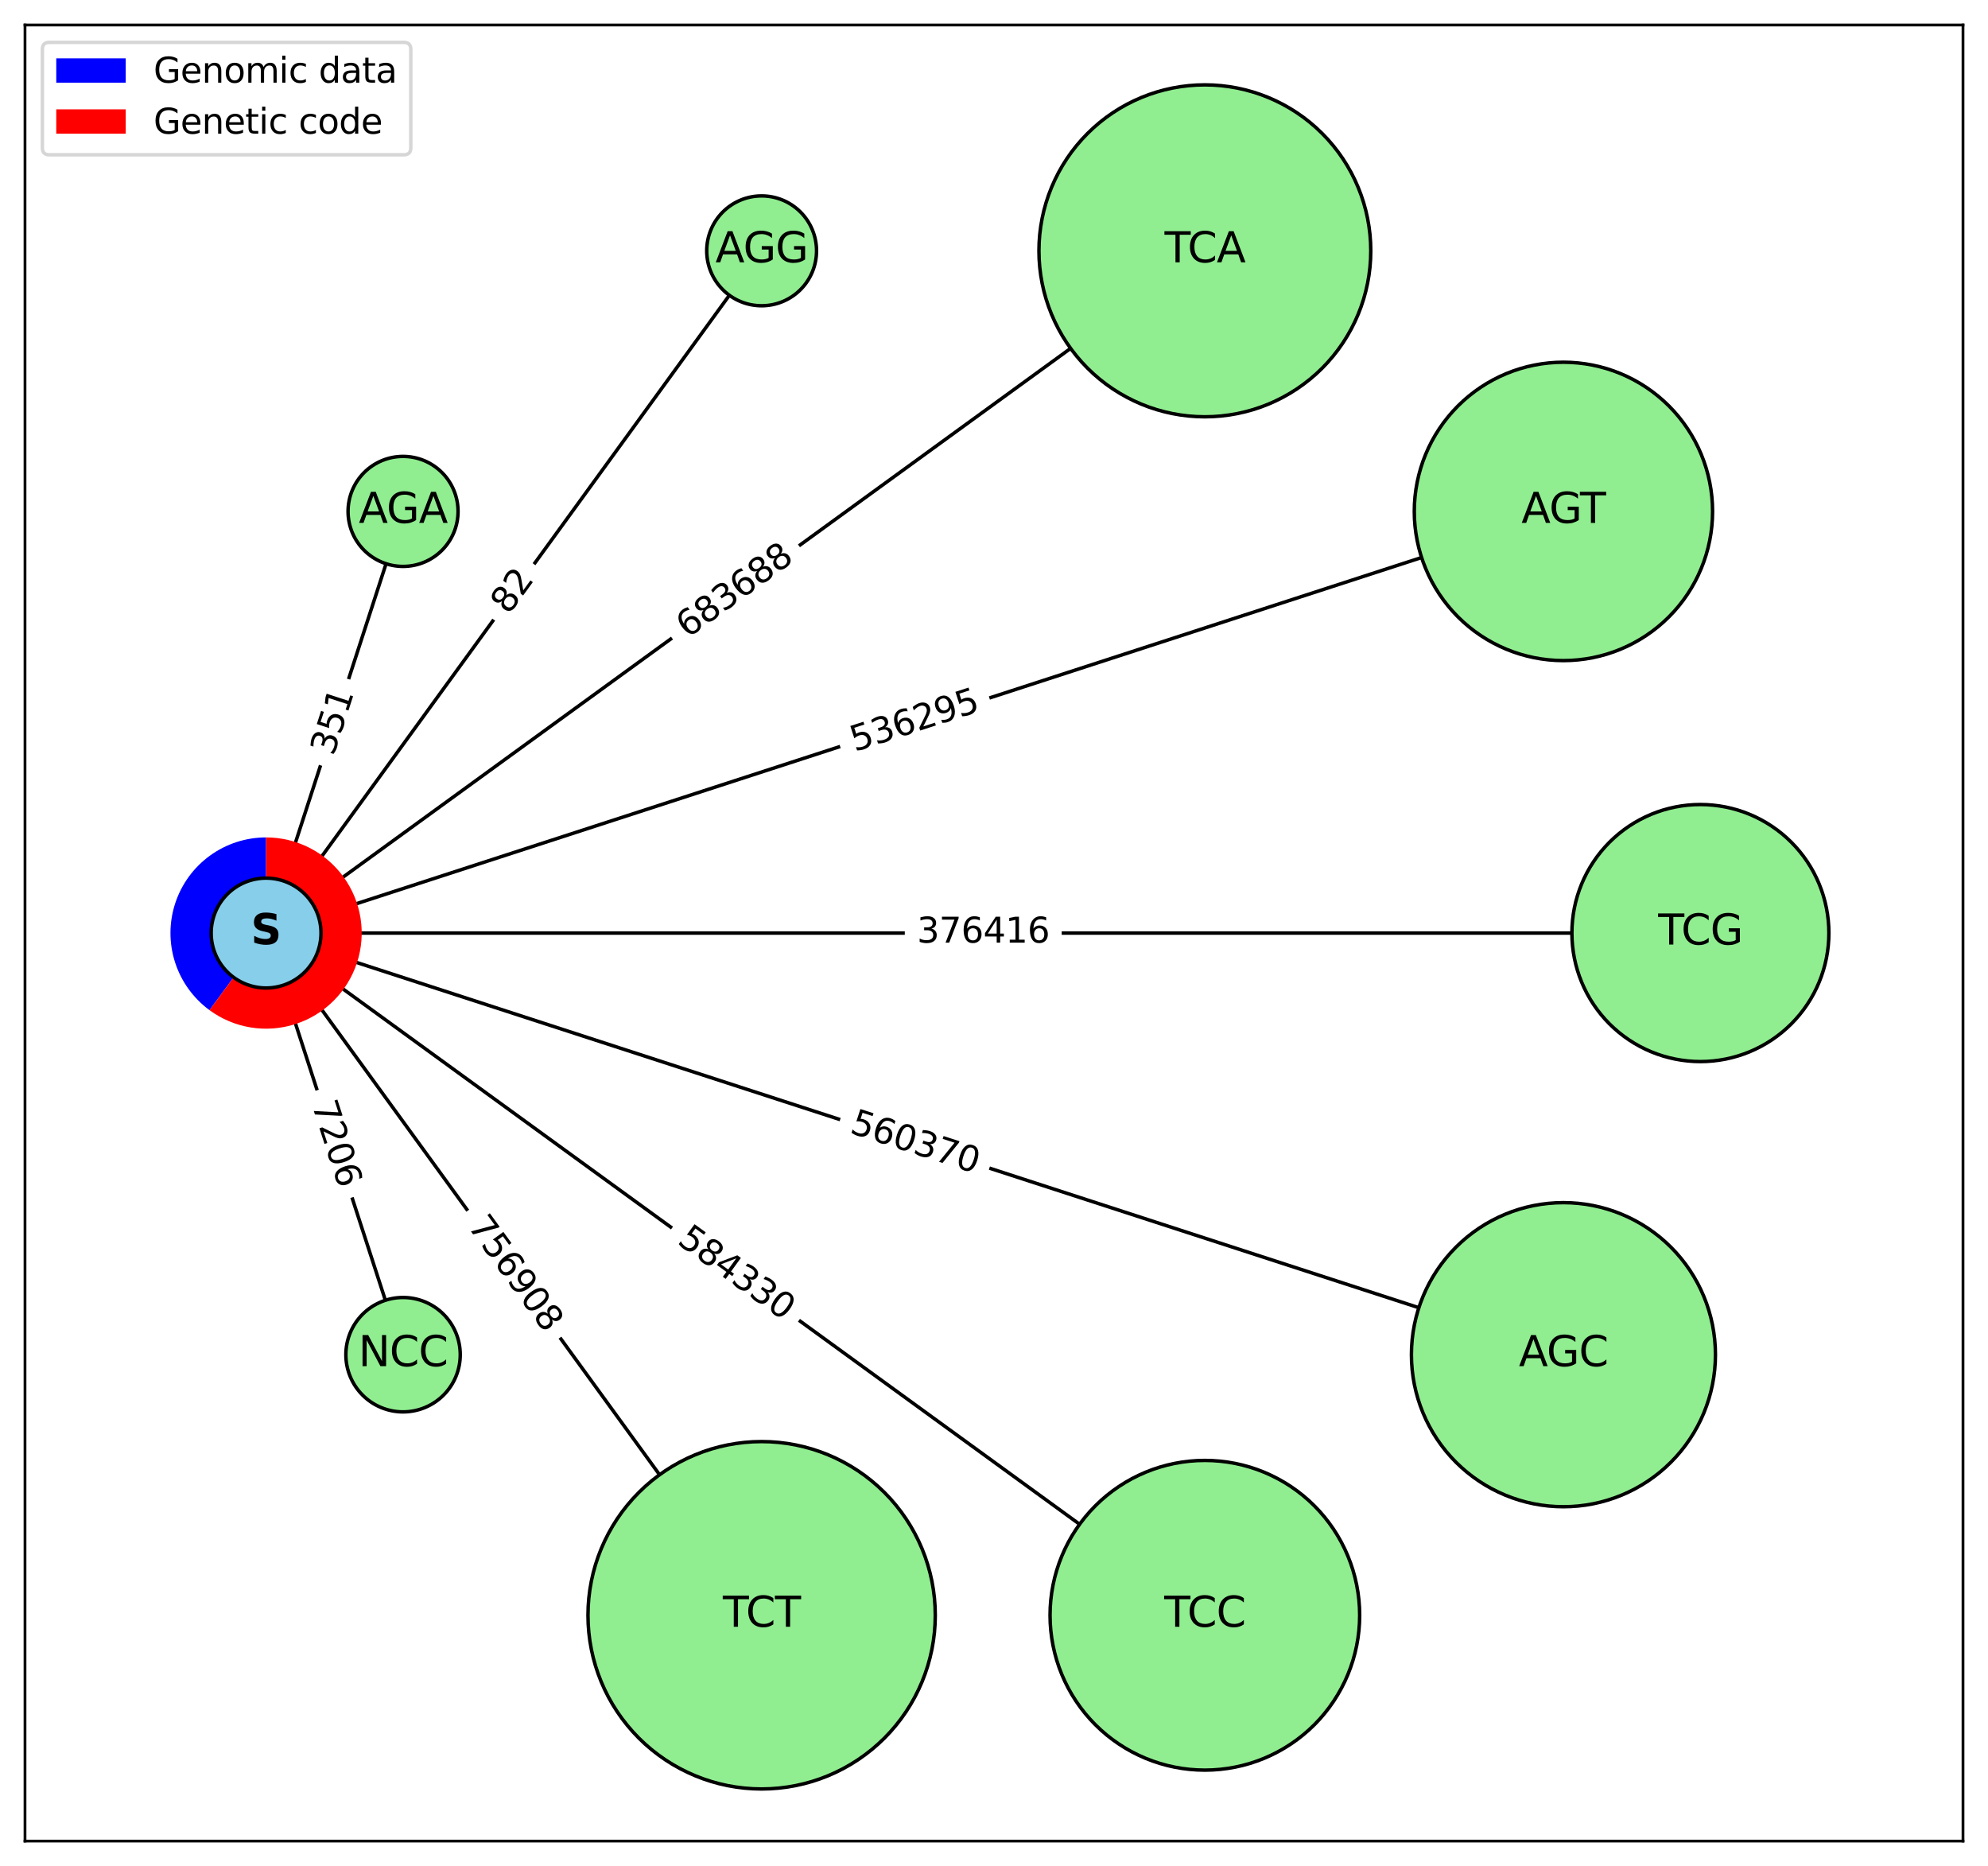 <?xml version="1.0" encoding="utf-8" standalone="no"?>
<!DOCTYPE svg PUBLIC "-//W3C//DTD SVG 1.1//EN"
  "http://www.w3.org/Graphics/SVG/1.1/DTD/svg11.dtd">
<svg xmlns:xlink="http://www.w3.org/1999/xlink" width="572.4pt" height="537.169pt" viewBox="0 0 572.4 537.169" xmlns="http://www.w3.org/2000/svg" version="1.1">
 <defs>
  <style type="text/css">*{stroke-linejoin: round; stroke-linecap: butt}</style>
 </defs>
 <g id="figure_1">
  <g id="patch_1">
   <path d="M 0 537.169 
L 572.4 537.169 
L 572.4 0 
L 0 0 
z
" style="fill: #ffffff"/>
  </g>
  <g id="axes_1">
   <g id="patch_2">
    <path d="M 7.2 529.969 
L 565.2 529.969 
L 565.2 7.2 
L 7.2 7.2 
z
" style="fill: #ffffff"/>
   </g>
   <g id="patch_3">
    <path d="M 79.29 276.818 
Q 96.332 329.27 113.029 380.657 
" clip-path="url(#pcb1e11df8c)" style="fill: none; stroke: #000000; stroke-linecap: round"/>
    <path d="M 113.695 376.235 
L 113.029 380.657 
L 109.891 377.471 
z
" clip-path="url(#pcb1e11df8c)" style="stroke: #000000; stroke-linecap: round"/>
   </g>
   <g id="patch_4">
    <path d="M 81.707 275.593 
Q 147.955 366.776 213.546 457.055 
" clip-path="url(#pcb1e11df8c)" style="fill: none; stroke: #000000; stroke-linecap: round"/>
    <path d="M 212.813 452.643 
L 213.546 457.055 
L 209.577 454.994 
z
" clip-path="url(#pcb1e11df8c)" style="stroke: #000000; stroke-linecap: round"/>
   </g>
   <g id="patch_5">
    <path d="M 83.62 273.674 
Q 211.764 366.777 339.004 459.222 
" clip-path="url(#pcb1e11df8c)" style="fill: none; stroke: #000000; stroke-linecap: round"/>
    <path d="M 336.943 455.253 
L 339.004 459.222 
L 334.592 458.489 
z
" clip-path="url(#pcb1e11df8c)" style="stroke: #000000; stroke-linecap: round"/>
   </g>
   <g id="patch_6">
    <path d="M 84.853 271.262 
Q 263.386 329.27 440.856 386.934 
" clip-path="url(#pcb1e11df8c)" style="fill: none; stroke: #000000; stroke-linecap: round"/>
    <path d="M 437.67 383.796 
L 440.856 386.934 
L 436.434 387.6 
z
" clip-path="url(#pcb1e11df8c)" style="stroke: #000000; stroke-linecap: round"/>
   </g>
   <g id="patch_7">
    <path d="M 85.276 268.585 
Q 283.104 268.585 479.814 268.585 
" clip-path="url(#pcb1e11df8c)" style="fill: none; stroke: #000000; stroke-linecap: round"/>
    <path d="M 475.814 266.585 
L 479.814 268.585 
L 475.814 270.585 
z
" clip-path="url(#pcb1e11df8c)" style="stroke: #000000; stroke-linecap: round"/>
   </g>
   <g id="patch_8">
    <path d="M 84.853 265.908 
Q 263.386 207.899 440.856 150.235 
" clip-path="url(#pcb1e11df8c)" style="fill: none; stroke: #000000; stroke-linecap: round"/>
    <path d="M 436.434 149.569 
L 440.856 150.235 
L 437.67 153.373 
z
" clip-path="url(#pcb1e11df8c)" style="stroke: #000000; stroke-linecap: round"/>
   </g>
   <g id="patch_9">
    <path d="M 83.62 263.495 
Q 211.764 170.393 339.004 77.947 
" clip-path="url(#pcb1e11df8c)" style="fill: none; stroke: #000000; stroke-linecap: round"/>
    <path d="M 334.592 78.68 
L 339.004 77.947 
L 336.943 81.916 
z
" clip-path="url(#pcb1e11df8c)" style="stroke: #000000; stroke-linecap: round"/>
   </g>
   <g id="patch_10">
    <path d="M 81.707 261.576 
Q 147.955 170.393 213.546 80.114 
" clip-path="url(#pcb1e11df8c)" style="fill: none; stroke: #000000; stroke-linecap: round"/>
    <path d="M 209.577 82.175 
L 213.546 80.114 
L 212.813 84.526 
z
" clip-path="url(#pcb1e11df8c)" style="stroke: #000000; stroke-linecap: round"/>
   </g>
   <g id="patch_11">
    <path d="M 79.29 260.351 
Q 96.332 207.899 113.029 156.512 
" clip-path="url(#pcb1e11df8c)" style="fill: none; stroke: #000000; stroke-linecap: round"/>
    <path d="M 109.891 159.698 
L 113.029 156.512 
L 113.695 160.934 
z
" clip-path="url(#pcb1e11df8c)" style="stroke: #000000; stroke-linecap: round"/>
   </g>
   <g id="text_1">
    <g id="patch_12">
     <path d="M 84.944 319.59 
L 92.809 343.794 
Q 93.736 346.647 96.589 345.72 
L 105.794 342.73 
Q 108.647 341.803 107.72 338.949 
L 99.855 314.745 
Q 98.928 311.892 96.075 312.819 
L 86.87 315.81 
Q 84.017 316.737 84.944 319.59 
z
" clip-path="url(#pcb1e11df8c)" style="fill: #ffffff; stroke: #ffffff; stroke-linejoin: miter"/>
    </g>
    <g clip-path="url(#pcb1e11df8c)">
     <!-- 7206 -->
     <g transform="translate(89.775 318.02) rotate(-288) scale(0.1 -0.1)">
      <defs>
       <path id="DejaVuSans-37" d="M 525 4666 
L 3525 4666 
L 3525 4397 
L 1831 0 
L 1172 0 
L 2766 4134 
L 525 4134 
L 525 4666 
z
" transform="scale(0.016)"/>
       <path id="DejaVuSans-32" d="M 1228 531 
L 3431 531 
L 3431 0 
L 469 0 
L 469 531 
Q 828 903 1448 1529 
Q 2069 2156 2228 2338 
Q 2531 2678 2651 2914 
Q 2772 3150 2772 3378 
Q 2772 3750 2511 3984 
Q 2250 4219 1831 4219 
Q 1534 4219 1204 4116 
Q 875 4013 500 3803 
L 500 4441 
Q 881 4594 1212 4672 
Q 1544 4750 1819 4750 
Q 2544 4750 2975 4387 
Q 3406 4025 3406 3419 
Q 3406 3131 3298 2873 
Q 3191 2616 2906 2266 
Q 2828 2175 2409 1742 
Q 1991 1309 1228 531 
z
" transform="scale(0.016)"/>
       <path id="DejaVuSans-30" d="M 2034 4250 
Q 1547 4250 1301 3770 
Q 1056 3291 1056 2328 
Q 1056 1369 1301 889 
Q 1547 409 2034 409 
Q 2525 409 2770 889 
Q 3016 1369 3016 2328 
Q 3016 3291 2770 3770 
Q 2525 4250 2034 4250 
z
M 2034 4750 
Q 2819 4750 3233 4129 
Q 3647 3509 3647 2328 
Q 3647 1150 3233 529 
Q 2819 -91 2034 -91 
Q 1250 -91 836 529 
Q 422 1150 422 2328 
Q 422 3509 836 4129 
Q 1250 4750 2034 4750 
z
" transform="scale(0.016)"/>
       <path id="DejaVuSans-36" d="M 2113 2584 
Q 1688 2584 1439 2293 
Q 1191 2003 1191 1497 
Q 1191 994 1439 701 
Q 1688 409 2113 409 
Q 2538 409 2786 701 
Q 3034 994 3034 1497 
Q 3034 2003 2786 2293 
Q 2538 2584 2113 2584 
z
M 3366 4563 
L 3366 3988 
Q 3128 4100 2886 4159 
Q 2644 4219 2406 4219 
Q 1781 4219 1451 3797 
Q 1122 3375 1075 2522 
Q 1259 2794 1537 2939 
Q 1816 3084 2150 3084 
Q 2853 3084 3261 2657 
Q 3669 2231 3669 1497 
Q 3669 778 3244 343 
Q 2819 -91 2113 -91 
Q 1303 -91 875 529 
Q 447 1150 447 2328 
Q 447 3434 972 4092 
Q 1497 4750 2381 4750 
Q 2619 4750 2861 4703 
Q 3103 4656 3366 4563 
z
" transform="scale(0.016)"/>
      </defs>
      <use xlink:href="#DejaVuSans-37"/>
      <use xlink:href="#DejaVuSans-32" x="63.623"/>
      <use xlink:href="#DejaVuSans-30" x="127.246"/>
      <use xlink:href="#DejaVuSans-36" x="190.869"/>
     </g>
    </g>
   </g>
   <g id="text_2">
    <g id="patch_13">
     <path d="M 130.394 355.942 
L 152.832 386.826 
Q 154.596 389.253 157.023 387.49 
L 164.852 381.801 
Q 167.279 380.038 165.516 377.611 
L 143.077 346.727 
Q 141.314 344.3 138.887 346.063 
L 131.057 351.752 
Q 128.63 353.515 130.394 355.942 
z
" clip-path="url(#pcb1e11df8c)" style="fill: #ffffff; stroke: #ffffff; stroke-linejoin: miter"/>
    </g>
    <g clip-path="url(#pcb1e11df8c)">
     <!-- 756908 -->
     <g transform="translate(134.503 352.956) rotate(-306) scale(0.1 -0.1)">
      <defs>
       <path id="DejaVuSans-35" d="M 691 4666 
L 3169 4666 
L 3169 4134 
L 1269 4134 
L 1269 2991 
Q 1406 3038 1543 3061 
Q 1681 3084 1819 3084 
Q 2600 3084 3056 2656 
Q 3513 2228 3513 1497 
Q 3513 744 3044 326 
Q 2575 -91 1722 -91 
Q 1428 -91 1123 -41 
Q 819 9 494 109 
L 494 744 
Q 775 591 1075 516 
Q 1375 441 1709 441 
Q 2250 441 2565 725 
Q 2881 1009 2881 1497 
Q 2881 1984 2565 2268 
Q 2250 2553 1709 2553 
Q 1456 2553 1204 2497 
Q 953 2441 691 2322 
L 691 4666 
z
" transform="scale(0.016)"/>
       <path id="DejaVuSans-39" d="M 703 97 
L 703 672 
Q 941 559 1184 500 
Q 1428 441 1663 441 
Q 2288 441 2617 861 
Q 2947 1281 2994 2138 
Q 2813 1869 2534 1725 
Q 2256 1581 1919 1581 
Q 1219 1581 811 2004 
Q 403 2428 403 3163 
Q 403 3881 828 4315 
Q 1253 4750 1959 4750 
Q 2769 4750 3195 4129 
Q 3622 3509 3622 2328 
Q 3622 1225 3098 567 
Q 2575 -91 1691 -91 
Q 1453 -91 1209 -44 
Q 966 3 703 97 
z
M 1959 2075 
Q 2384 2075 2632 2365 
Q 2881 2656 2881 3163 
Q 2881 3666 2632 3958 
Q 2384 4250 1959 4250 
Q 1534 4250 1286 3958 
Q 1038 3666 1038 3163 
Q 1038 2656 1286 2365 
Q 1534 2075 1959 2075 
z
" transform="scale(0.016)"/>
       <path id="DejaVuSans-38" d="M 2034 2216 
Q 1584 2216 1326 1975 
Q 1069 1734 1069 1313 
Q 1069 891 1326 650 
Q 1584 409 2034 409 
Q 2484 409 2743 651 
Q 3003 894 3003 1313 
Q 3003 1734 2745 1975 
Q 2488 2216 2034 2216 
z
M 1403 2484 
Q 997 2584 770 2862 
Q 544 3141 544 3541 
Q 544 4100 942 4425 
Q 1341 4750 2034 4750 
Q 2731 4750 3128 4425 
Q 3525 4100 3525 3541 
Q 3525 3141 3298 2862 
Q 3072 2584 2669 2484 
Q 3125 2378 3379 2068 
Q 3634 1759 3634 1313 
Q 3634 634 3220 271 
Q 2806 -91 2034 -91 
Q 1263 -91 848 271 
Q 434 634 434 1313 
Q 434 1759 690 2068 
Q 947 2378 1403 2484 
z
M 1172 3481 
Q 1172 3119 1398 2916 
Q 1625 2713 2034 2713 
Q 2441 2713 2670 2916 
Q 2900 3119 2900 3481 
Q 2900 3844 2670 4047 
Q 2441 4250 2034 4250 
Q 1625 4250 1398 4047 
Q 1172 3844 1172 3481 
z
" transform="scale(0.016)"/>
      </defs>
      <use xlink:href="#DejaVuSans-37"/>
      <use xlink:href="#DejaVuSans-35" x="63.623"/>
      <use xlink:href="#DejaVuSans-36" x="127.246"/>
      <use xlink:href="#DejaVuSans-39" x="190.869"/>
      <use xlink:href="#DejaVuSans-30" x="254.492"/>
      <use xlink:href="#DejaVuSans-38" x="318.115"/>
     </g>
    </g>
   </g>
   <g id="text_3">
    <g id="patch_14">
     <path d="M 191.714 361.899 
L 222.598 384.338 
Q 225.025 386.101 226.789 383.674 
L 232.477 375.844 
Q 234.241 373.417 231.814 371.654 
L 200.93 349.215 
Q 198.503 347.452 196.739 349.879 
L 191.051 357.709 
Q 189.287 360.136 191.714 361.899 
z
" clip-path="url(#pcb1e11df8c)" style="fill: #ffffff; stroke: #ffffff; stroke-linejoin: miter"/>
    </g>
    <g clip-path="url(#pcb1e11df8c)">
     <!-- 584330 -->
     <g transform="translate(194.7 357.79) rotate(-324) scale(0.1 -0.1)">
      <defs>
       <path id="DejaVuSans-34" d="M 2419 4116 
L 825 1625 
L 2419 1625 
L 2419 4116 
z
M 2253 4666 
L 3047 4666 
L 3047 1625 
L 3713 1625 
L 3713 1100 
L 3047 1100 
L 3047 0 
L 2419 0 
L 2419 1100 
L 313 1100 
L 313 1709 
L 2253 4666 
z
" transform="scale(0.016)"/>
       <path id="DejaVuSans-33" d="M 2597 2516 
Q 3050 2419 3304 2112 
Q 3559 1806 3559 1356 
Q 3559 666 3084 287 
Q 2609 -91 1734 -91 
Q 1441 -91 1130 -33 
Q 819 25 488 141 
L 488 750 
Q 750 597 1062 519 
Q 1375 441 1716 441 
Q 2309 441 2620 675 
Q 2931 909 2931 1356 
Q 2931 1769 2642 2001 
Q 2353 2234 1838 2234 
L 1294 2234 
L 1294 2753 
L 1863 2753 
Q 2328 2753 2575 2939 
Q 2822 3125 2822 3475 
Q 2822 3834 2567 4026 
Q 2313 4219 1838 4219 
Q 1578 4219 1281 4162 
Q 984 4106 628 3988 
L 628 4550 
Q 988 4650 1302 4700 
Q 1616 4750 1894 4750 
Q 2613 4750 3031 4423 
Q 3450 4097 3450 3541 
Q 3450 3153 3228 2886 
Q 3006 2619 2597 2516 
z
" transform="scale(0.016)"/>
      </defs>
      <use xlink:href="#DejaVuSans-35"/>
      <use xlink:href="#DejaVuSans-38" x="63.623"/>
      <use xlink:href="#DejaVuSans-34" x="127.246"/>
      <use xlink:href="#DejaVuSans-33" x="190.869"/>
      <use xlink:href="#DejaVuSans-33" x="254.492"/>
      <use xlink:href="#DejaVuSans-30" x="318.115"/>
     </g>
    </g>
   </g>
   <g id="text_4">
    <g id="patch_15">
     <path d="M 242.811 330.827 
L 279.117 342.624 
Q 281.97 343.551 282.897 340.698 
L 285.888 331.494 
Q 286.815 328.64 283.962 327.713 
L 247.655 315.917 
Q 244.802 314.99 243.875 317.843 
L 240.885 327.047 
Q 239.958 329.9 242.811 330.827 
z
" clip-path="url(#pcb1e11df8c)" style="fill: #ffffff; stroke: #ffffff; stroke-linejoin: miter"/>
    </g>
    <g clip-path="url(#pcb1e11df8c)">
     <!-- 560370 -->
     <g transform="translate(244.38 325.996) rotate(-342) scale(0.1 -0.1)">
      <use xlink:href="#DejaVuSans-35"/>
      <use xlink:href="#DejaVuSans-36" x="63.623"/>
      <use xlink:href="#DejaVuSans-30" x="127.246"/>
      <use xlink:href="#DejaVuSans-33" x="190.869"/>
      <use xlink:href="#DejaVuSans-37" x="254.492"/>
      <use xlink:href="#DejaVuSans-30" x="318.115"/>
     </g>
    </g>
   </g>
   <g id="text_5">
    <g id="patch_16">
     <path d="M 264.016 276.424 
L 302.191 276.424 
Q 305.191 276.424 305.191 273.424 
L 305.191 263.745 
Q 305.191 260.745 302.191 260.745 
L 264.016 260.745 
Q 261.016 260.745 261.016 263.745 
L 261.016 273.424 
Q 261.016 276.424 264.016 276.424 
z
" clip-path="url(#pcb1e11df8c)" style="fill: #ffffff; stroke: #ffffff; stroke-linejoin: miter"/>
    </g>
    <g clip-path="url(#pcb1e11df8c)">
     <!-- 376416 -->
     <g transform="translate(264.016 271.344) rotate(-0) scale(0.1 -0.1)">
      <defs>
       <path id="DejaVuSans-31" d="M 794 531 
L 1825 531 
L 1825 4091 
L 703 3866 
L 703 4441 
L 1819 4666 
L 2450 4666 
L 2450 531 
L 3481 531 
L 3481 0 
L 794 0 
L 794 531 
z
" transform="scale(0.016)"/>
      </defs>
      <use xlink:href="#DejaVuSans-33"/>
      <use xlink:href="#DejaVuSans-37" x="63.623"/>
      <use xlink:href="#DejaVuSans-36" x="127.246"/>
      <use xlink:href="#DejaVuSans-34" x="190.869"/>
      <use xlink:href="#DejaVuSans-31" x="254.492"/>
      <use xlink:href="#DejaVuSans-36" x="318.115"/>
     </g>
    </g>
   </g>
   <g id="text_6">
    <g id="patch_17">
     <path d="M 247.655 221.252 
L 283.962 209.456 
Q 286.815 208.529 285.888 205.675 
L 282.897 196.471 
Q 281.97 193.618 279.117 194.545 
L 242.811 206.342 
Q 239.957 207.269 240.885 210.122 
L 243.875 219.326 
Q 244.802 222.179 247.655 221.252 
z
" clip-path="url(#pcb1e11df8c)" style="fill: #ffffff; stroke: #ffffff; stroke-linejoin: miter"/>
    </g>
    <g clip-path="url(#pcb1e11df8c)">
     <!-- 536295 -->
     <g transform="translate(246.086 216.421) rotate(-18) scale(0.1 -0.1)">
      <use xlink:href="#DejaVuSans-35"/>
      <use xlink:href="#DejaVuSans-33" x="63.623"/>
      <use xlink:href="#DejaVuSans-36" x="127.246"/>
      <use xlink:href="#DejaVuSans-32" x="190.869"/>
      <use xlink:href="#DejaVuSans-39" x="254.492"/>
      <use xlink:href="#DejaVuSans-35" x="318.115"/>
     </g>
    </g>
   </g>
   <g id="text_7">
    <g id="patch_18">
     <path d="M 200.93 187.954 
L 231.814 165.515 
Q 234.241 163.752 232.477 161.325 
L 226.789 153.495 
Q 225.025 151.068 222.598 152.831 
L 191.714 175.27 
Q 189.287 177.033 191.05 179.46 
L 196.739 187.29 
Q 198.502 189.717 200.93 187.954 
z
" clip-path="url(#pcb1e11df8c)" style="fill: #ffffff; stroke: #ffffff; stroke-linejoin: miter"/>
    </g>
    <g clip-path="url(#pcb1e11df8c)">
     <!-- 683688 -->
     <g transform="translate(197.944 183.844) rotate(-36) scale(0.1 -0.1)">
      <use xlink:href="#DejaVuSans-36"/>
      <use xlink:href="#DejaVuSans-38" x="63.623"/>
      <use xlink:href="#DejaVuSans-33" x="127.246"/>
      <use xlink:href="#DejaVuSans-36" x="190.869"/>
      <use xlink:href="#DejaVuSans-38" x="254.492"/>
      <use xlink:href="#DejaVuSans-38" x="318.115"/>
     </g>
    </g>
   </g>
   <g id="text_8">
    <g id="patch_19">
     <path d="M 150.557 180.148 
L 158.036 169.853 
Q 159.8 167.426 157.373 165.663 
L 149.543 159.974 
Q 147.116 158.211 145.353 160.638 
L 137.873 170.932 
Q 136.11 173.359 138.537 175.123 
L 146.367 180.811 
Q 148.794 182.575 150.557 180.148 
z
" clip-path="url(#pcb1e11df8c)" style="fill: #ffffff; stroke: #ffffff; stroke-linejoin: miter"/>
    </g>
    <g clip-path="url(#pcb1e11df8c)">
     <!-- 82 -->
     <g transform="translate(146.447 177.162) rotate(-54) scale(0.1 -0.1)">
      <use xlink:href="#DejaVuSans-38"/>
      <use xlink:href="#DejaVuSans-32" x="63.623"/>
     </g>
    </g>
   </g>
   <g id="text_9">
    <g id="patch_20">
     <path d="M 100.838 219.399 
L 106.737 201.245 
Q 107.664 198.392 104.81 197.465 
L 95.606 194.474 
Q 92.753 193.547 91.826 196.4 
L 85.927 214.554 
Q 85 217.407 87.854 218.334 
L 97.058 221.325 
Q 99.911 222.252 100.838 219.399 
z
" clip-path="url(#pcb1e11df8c)" style="fill: #ffffff; stroke: #ffffff; stroke-linejoin: miter"/>
    </g>
    <g clip-path="url(#pcb1e11df8c)">
     <!-- 351 -->
     <g transform="translate(96.007 217.829) rotate(-72) scale(0.1 -0.1)">
      <use xlink:href="#DejaVuSans-33"/>
      <use xlink:href="#DejaVuSans-35" x="63.623"/>
      <use xlink:href="#DejaVuSans-31" x="127.246"/>
     </g>
    </g>
   </g>
   <g id="patch_21">
    <path d="M 76.614 241.053 
C 70.812 241.053 65.156 242.887 60.458 246.291 
C 55.76 249.696 52.257 254.5 50.45 260.014 
C 48.644 265.528 48.626 271.474 50.399 276.998 
C 52.172 282.522 55.647 287.347 60.325 290.78 
L 76.614 268.585 
z
" style="fill: #0000ff"/>
   </g>
   <g id="patch_22">
    <path d="M 60.325 290.78 
C 63.832 293.354 67.899 295.06 72.193 295.759 
C 76.487 296.458 80.886 296.129 85.028 294.799 
C 89.17 293.47 92.938 291.178 96.024 288.111 
C 99.109 285.044 101.424 281.289 102.778 277.155 
C 104.132 273.021 104.488 268.625 103.815 264.327 
C 103.142 260.029 101.46 255.951 98.907 252.429 
C 96.355 248.906 93.003 246.038 89.128 244.061 
C 85.253 242.084 80.964 241.053 76.614 241.053 
L 76.614 268.585 
z
" style="fill: #ff0000"/>
   </g>
   <g id="matplotlib.axis_1">
    <g id="xtick_1"/>
    <g id="xtick_2"/>
    <g id="xtick_3"/>
    <g id="xtick_4"/>
    <g id="xtick_5"/>
    <g id="xtick_6"/>
    <g id="xtick_7"/>
    <g id="xtick_8"/>
    <g id="xtick_9"/>
   </g>
   <g id="matplotlib.axis_2">
    <g id="ytick_1"/>
    <g id="ytick_2"/>
    <g id="ytick_3"/>
    <g id="ytick_4"/>
    <g id="ytick_5"/>
    <g id="ytick_6"/>
    <g id="ytick_7"/>
   </g>
   <g id="PathCollection_1">
    <path d="M 76.614 284.396 
C 80.807 284.396 84.83 282.73 87.795 279.765 
C 90.76 276.8 92.426 272.778 92.426 268.585 
C 92.426 264.391 90.76 260.369 87.795 257.404 
C 84.83 254.439 80.807 252.773 76.614 252.773 
C 72.421 252.773 68.399 254.439 65.434 257.404 
C 62.469 260.369 60.803 264.391 60.803 268.585 
C 60.803 272.778 62.469 276.8 65.434 279.765 
C 68.399 282.73 72.421 284.396 76.614 284.396 
z
" clip-path="url(#pcb1e11df8c)" style="fill: #87ceeb; stroke: #000000"/>
    <path d="M 116.05 406.423 
C 120.417 406.423 124.606 404.688 127.694 401.6 
C 130.782 398.512 132.518 394.323 132.518 389.955 
C 132.518 385.588 130.782 381.399 127.694 378.311 
C 124.606 375.223 120.417 373.488 116.05 373.488 
C 111.683 373.488 107.494 375.223 104.406 378.311 
C 101.318 381.399 99.582 385.588 99.582 389.955 
C 99.582 394.323 101.318 398.512 104.406 401.6 
C 107.494 404.688 111.683 406.423 116.05 406.423 
z
" clip-path="url(#pcb1e11df8c)" style="fill: #90ee90; stroke: #000000"/>
    <path d="M 219.294 514.967 
C 232.554 514.967 245.273 509.698 254.649 500.322 
C 264.026 490.946 269.294 478.227 269.294 464.967 
C 269.294 451.706 264.026 438.988 254.649 429.611 
C 245.273 420.235 232.554 414.967 219.294 414.967 
C 206.034 414.967 193.315 420.235 183.939 429.611 
C 174.562 438.988 169.294 451.706 169.294 464.967 
C 169.294 478.227 174.562 490.946 183.939 500.322 
C 193.315 509.698 206.034 514.967 219.294 514.967 
z
" clip-path="url(#pcb1e11df8c)" style="fill: #90ee90; stroke: #000000"/>
    <path d="M 346.911 509.542 
C 358.732 509.542 370.071 504.845 378.43 496.486 
C 386.789 488.127 391.486 476.788 391.486 464.967 
C 391.486 453.145 386.789 441.806 378.43 433.447 
C 370.071 425.088 358.732 420.392 346.911 420.392 
C 335.09 420.392 323.751 425.088 315.392 433.447 
C 307.033 441.806 302.336 453.145 302.336 464.967 
C 302.336 476.788 307.033 488.127 315.392 496.486 
C 323.751 504.845 335.09 509.542 346.911 509.542 
z
" clip-path="url(#pcb1e11df8c)" style="fill: #90ee90; stroke: #000000"/>
    <path d="M 450.155 433.724 
C 461.763 433.724 472.897 429.112 481.104 420.904 
C 489.312 412.697 493.924 401.563 493.924 389.955 
C 493.924 378.348 489.312 367.214 481.104 359.006 
C 472.897 350.798 461.763 346.187 450.155 346.187 
C 438.548 346.187 427.414 350.798 419.206 359.006 
C 410.998 367.214 406.386 378.348 406.386 389.955 
C 406.386 401.563 410.998 412.697 419.206 420.904 
C 427.414 429.112 438.548 433.724 450.155 433.724 
z
" clip-path="url(#pcb1e11df8c)" style="fill: #90ee90; stroke: #000000"/>
    <path d="M 489.591 305.582 
C 499.403 305.582 508.814 301.684 515.752 294.746 
C 522.69 287.808 526.588 278.396 526.588 268.584 
C 526.588 258.773 522.69 249.361 515.752 242.423 
C 508.814 235.485 499.403 231.587 489.591 231.587 
C 479.779 231.587 470.368 235.485 463.43 242.423 
C 456.492 249.361 452.593 258.773 452.593 268.584 
C 452.593 278.396 456.492 287.808 463.43 294.746 
C 470.368 301.684 479.779 305.582 489.591 305.582 
z
" clip-path="url(#pcb1e11df8c)" style="fill: #90ee90; stroke: #000000"/>
    <path d="M 450.155 190.157 
C 461.544 190.157 472.468 185.632 480.521 177.579 
C 488.574 169.526 493.098 158.602 493.098 147.214 
C 493.098 135.825 488.574 124.901 480.521 116.848 
C 472.468 108.795 461.544 104.27 450.155 104.27 
C 438.766 104.27 427.843 108.795 419.79 116.848 
C 411.737 124.901 407.212 135.825 407.212 147.214 
C 407.212 158.602 411.737 169.526 419.79 177.579 
C 427.843 185.632 438.766 190.157 450.155 190.157 
z
" clip-path="url(#pcb1e11df8c)" style="fill: #90ee90; stroke: #000000"/>
    <path d="M 346.911 119.976 
C 359.581 119.976 371.733 114.942 380.692 105.984 
C 389.651 97.025 394.685 84.872 394.685 72.202 
C 394.685 59.533 389.651 47.38 380.692 38.421 
C 371.733 29.463 359.581 24.429 346.911 24.429 
C 334.241 24.429 322.089 29.463 313.13 38.421 
C 304.171 47.38 299.137 59.533 299.137 72.202 
C 299.137 84.872 304.171 97.025 313.13 105.984 
C 322.089 114.942 334.241 119.976 346.911 119.976 
z
" clip-path="url(#pcb1e11df8c)" style="fill: #90ee90; stroke: #000000"/>
    <path d="M 219.294 88.014 
C 223.487 88.014 227.509 86.348 230.474 83.383 
C 233.439 80.418 235.105 76.396 235.105 72.203 
C 235.105 68.009 233.439 63.987 230.474 61.022 
C 227.509 58.057 223.487 56.391 219.294 56.391 
C 215.101 56.391 211.079 58.057 208.114 61.022 
C 205.149 63.987 203.483 68.009 203.483 72.203 
C 203.483 76.396 205.149 80.418 208.114 83.383 
C 211.079 86.348 215.101 88.014 219.294 88.014 
z
" clip-path="url(#pcb1e11df8c)" style="fill: #90ee90; stroke: #000000"/>
    <path d="M 116.05 163.05 
C 120.25 163.05 124.278 161.382 127.248 158.412 
C 130.218 155.442 131.887 151.414 131.887 147.214 
C 131.887 143.014 130.218 138.985 127.248 136.015 
C 124.278 133.046 120.25 131.377 116.05 131.377 
C 111.85 131.377 107.822 133.046 104.852 136.015 
C 101.882 138.985 100.213 143.014 100.213 147.214 
C 100.213 151.414 101.882 155.442 104.852 158.412 
C 107.822 161.382 111.85 163.05 116.05 163.05 
z
" clip-path="url(#pcb1e11df8c)" style="fill: #90ee90; stroke: #000000"/>
   </g>
   <g id="patch_23">
    <path d="M 7.2 529.969 
L 7.2 7.2 
" style="fill: none; stroke: #000000; stroke-width: 0.8; stroke-linejoin: miter; stroke-linecap: square"/>
   </g>
   <g id="patch_24">
    <path d="M 565.2 529.969 
L 565.2 7.2 
" style="fill: none; stroke: #000000; stroke-width: 0.8; stroke-linejoin: miter; stroke-linecap: square"/>
   </g>
   <g id="patch_25">
    <path d="M 7.2 529.969 
L 565.2 529.969 
" style="fill: none; stroke: #000000; stroke-width: 0.8; stroke-linejoin: miter; stroke-linecap: square"/>
   </g>
   <g id="patch_26">
    <path d="M 7.2 7.2 
L 565.2 7.2 
" style="fill: none; stroke: #000000; stroke-width: 0.8; stroke-linejoin: miter; stroke-linecap: square"/>
   </g>
   <g id="text_10">
    <g clip-path="url(#pcb1e11df8c)">
     <!-- $\mathbf{S}$ -->
     <g transform="translate(72.234 271.896) scale(0.12 -0.12)">
      <defs>
       <path id="DejaVuSans-Bold-53" d="M 3834 4519 
L 3834 3531 
Q 3450 3703 3084 3790 
Q 2719 3878 2394 3878 
Q 1963 3878 1756 3759 
Q 1550 3641 1550 3391 
Q 1550 3203 1689 3098 
Q 1828 2994 2194 2919 
L 2706 2816 
Q 3484 2659 3812 2340 
Q 4141 2022 4141 1434 
Q 4141 663 3683 286 
Q 3225 -91 2284 -91 
Q 1841 -91 1394 -6 
Q 947 78 500 244 
L 500 1259 
Q 947 1022 1364 901 
Q 1781 781 2169 781 
Q 2563 781 2772 912 
Q 2981 1044 2981 1288 
Q 2981 1506 2839 1625 
Q 2697 1744 2272 1838 
L 1806 1941 
Q 1106 2091 782 2419 
Q 459 2747 459 3303 
Q 459 4000 909 4375 
Q 1359 4750 2203 4750 
Q 2588 4750 2994 4692 
Q 3400 4634 3834 4519 
z
" transform="scale(0.016)"/>
      </defs>
      <use xlink:href="#DejaVuSans-Bold-53" transform="translate(0 0.781)"/>
     </g>
    </g>
   </g>
   <g id="text_11">
    <g clip-path="url(#pcb1e11df8c)">
     <!-- NCC -->
     <g transform="translate(103.182 393.267) scale(0.12 -0.12)">
      <defs>
       <path id="DejaVuSans-4e" d="M 628 4666 
L 1478 4666 
L 3547 763 
L 3547 4666 
L 4159 4666 
L 4159 0 
L 3309 0 
L 1241 3903 
L 1241 0 
L 628 0 
L 628 4666 
z
" transform="scale(0.016)"/>
       <path id="DejaVuSans-43" d="M 4122 4306 
L 4122 3641 
Q 3803 3938 3442 4084 
Q 3081 4231 2675 4231 
Q 1875 4231 1450 3742 
Q 1025 3253 1025 2328 
Q 1025 1406 1450 917 
Q 1875 428 2675 428 
Q 3081 428 3442 575 
Q 3803 722 4122 1019 
L 4122 359 
Q 3791 134 3420 21 
Q 3050 -91 2638 -91 
Q 1578 -91 968 557 
Q 359 1206 359 2328 
Q 359 3453 968 4101 
Q 1578 4750 2638 4750 
Q 3056 4750 3426 4639 
Q 3797 4528 4122 4306 
z
" transform="scale(0.016)"/>
      </defs>
      <use xlink:href="#DejaVuSans-4e"/>
      <use xlink:href="#DejaVuSans-43" x="74.805"/>
      <use xlink:href="#DejaVuSans-43" x="144.629"/>
     </g>
    </g>
   </g>
   <g id="text_12">
    <g clip-path="url(#pcb1e11df8c)">
     <!-- TCT -->
     <g transform="translate(208.128 468.278) scale(0.12 -0.12)">
      <defs>
       <path id="DejaVuSans-54" d="M -19 4666 
L 3928 4666 
L 3928 4134 
L 2272 4134 
L 2272 0 
L 1638 0 
L 1638 4134 
L -19 4134 
L -19 4666 
z
" transform="scale(0.016)"/>
      </defs>
      <use xlink:href="#DejaVuSans-54"/>
      <use xlink:href="#DejaVuSans-43" x="55.209"/>
      <use xlink:href="#DejaVuSans-54" x="125.033"/>
     </g>
    </g>
   </g>
   <g id="text_13">
    <g clip-path="url(#pcb1e11df8c)">
     <!-- TCC -->
     <g transform="translate(335.219 468.278) scale(0.12 -0.12)">
      <use xlink:href="#DejaVuSans-54"/>
      <use xlink:href="#DejaVuSans-43" x="55.209"/>
      <use xlink:href="#DejaVuSans-43" x="125.033"/>
     </g>
    </g>
   </g>
   <g id="text_14">
    <g clip-path="url(#pcb1e11df8c)">
     <!-- AGC -->
     <g transform="translate(437.317 393.267) scale(0.12 -0.12)">
      <defs>
       <path id="DejaVuSans-41" d="M 2188 4044 
L 1331 1722 
L 3047 1722 
L 2188 4044 
z
M 1831 4666 
L 2547 4666 
L 4325 0 
L 3669 0 
L 3244 1197 
L 1141 1197 
L 716 0 
L 50 0 
L 1831 4666 
z
" transform="scale(0.016)"/>
       <path id="DejaVuSans-47" d="M 3809 666 
L 3809 1919 
L 2778 1919 
L 2778 2438 
L 4434 2438 
L 4434 434 
Q 4069 175 3628 42 
Q 3188 -91 2688 -91 
Q 1594 -91 976 548 
Q 359 1188 359 2328 
Q 359 3472 976 4111 
Q 1594 4750 2688 4750 
Q 3144 4750 3555 4637 
Q 3966 4525 4313 4306 
L 4313 3634 
Q 3963 3931 3569 4081 
Q 3175 4231 2741 4231 
Q 1884 4231 1454 3753 
Q 1025 3275 1025 2328 
Q 1025 1384 1454 906 
Q 1884 428 2741 428 
Q 3075 428 3337 486 
Q 3600 544 3809 666 
z
" transform="scale(0.016)"/>
      </defs>
      <use xlink:href="#DejaVuSans-41"/>
      <use xlink:href="#DejaVuSans-47" x="66.658"/>
      <use xlink:href="#DejaVuSans-43" x="144.148"/>
     </g>
    </g>
   </g>
   <g id="text_15">
    <g clip-path="url(#pcb1e11df8c)">
     <!-- TCG -->
     <g transform="translate(477.44 271.896) scale(0.12 -0.12)">
      <use xlink:href="#DejaVuSans-54"/>
      <use xlink:href="#DejaVuSans-43" x="55.209"/>
      <use xlink:href="#DejaVuSans-47" x="125.033"/>
     </g>
    </g>
   </g>
   <g id="text_16">
    <g clip-path="url(#pcb1e11df8c)">
     <!-- AGT -->
     <g transform="translate(438.059 150.525) scale(0.12 -0.12)">
      <use xlink:href="#DejaVuSans-41"/>
      <use xlink:href="#DejaVuSans-47" x="66.658"/>
      <use xlink:href="#DejaVuSans-54" x="140.523"/>
     </g>
    </g>
   </g>
   <g id="text_17">
    <g clip-path="url(#pcb1e11df8c)">
     <!-- TCA -->
     <g transform="translate(335.305 75.514) scale(0.12 -0.12)">
      <use xlink:href="#DejaVuSans-54"/>
      <use xlink:href="#DejaVuSans-43" x="55.209"/>
      <use xlink:href="#DejaVuSans-41" x="125.033"/>
     </g>
    </g>
   </g>
   <g id="text_18">
    <g clip-path="url(#pcb1e11df8c)">
     <!-- AGG -->
     <g transform="translate(205.997 75.514) scale(0.12 -0.12)">
      <use xlink:href="#DejaVuSans-41"/>
      <use xlink:href="#DejaVuSans-47" x="66.658"/>
      <use xlink:href="#DejaVuSans-47" x="144.148"/>
     </g>
    </g>
   </g>
   <g id="text_19">
    <g clip-path="url(#pcb1e11df8c)">
     <!-- AGA -->
     <g transform="translate(103.297 150.525) scale(0.12 -0.12)">
      <use xlink:href="#DejaVuSans-41"/>
      <use xlink:href="#DejaVuSans-47" x="66.658"/>
      <use xlink:href="#DejaVuSans-41" x="144.148"/>
     </g>
    </g>
   </g>
   <g id="legend_1">
    <g id="patch_27">
     <path d="M 14.2 44.556 
L 116.278 44.556 
Q 118.278 44.556 118.278 42.556 
L 118.278 14.2 
Q 118.278 12.2 116.278 12.2 
L 14.2 12.2 
Q 12.2 12.2 12.2 14.2 
L 12.2 42.556 
Q 12.2 44.556 14.2 44.556 
z
" style="fill: #ffffff; opacity: 0.8; stroke: #cccccc; stroke-linejoin: miter"/>
    </g>
    <g id="patch_28">
     <path d="M 16.2 23.798 
L 36.2 23.798 
L 36.2 16.798 
L 16.2 16.798 
z
" style="fill: #0000ff"/>
    </g>
    <g id="text_20">
     <!-- Genomic data -->
     <g transform="translate(44.2 23.798) scale(0.1 -0.1)">
      <defs>
       <path id="DejaVuSans-65" d="M 3597 1894 
L 3597 1613 
L 953 1613 
Q 991 1019 1311 708 
Q 1631 397 2203 397 
Q 2534 397 2845 478 
Q 3156 559 3463 722 
L 3463 178 
Q 3153 47 2828 -22 
Q 2503 -91 2169 -91 
Q 1331 -91 842 396 
Q 353 884 353 1716 
Q 353 2575 817 3079 
Q 1281 3584 2069 3584 
Q 2775 3584 3186 3129 
Q 3597 2675 3597 1894 
z
M 3022 2063 
Q 3016 2534 2758 2815 
Q 2500 3097 2075 3097 
Q 1594 3097 1305 2825 
Q 1016 2553 972 2059 
L 3022 2063 
z
" transform="scale(0.016)"/>
       <path id="DejaVuSans-6e" d="M 3513 2113 
L 3513 0 
L 2938 0 
L 2938 2094 
Q 2938 2591 2744 2837 
Q 2550 3084 2163 3084 
Q 1697 3084 1428 2787 
Q 1159 2491 1159 1978 
L 1159 0 
L 581 0 
L 581 3500 
L 1159 3500 
L 1159 2956 
Q 1366 3272 1645 3428 
Q 1925 3584 2291 3584 
Q 2894 3584 3203 3211 
Q 3513 2838 3513 2113 
z
" transform="scale(0.016)"/>
       <path id="DejaVuSans-6f" d="M 1959 3097 
Q 1497 3097 1228 2736 
Q 959 2375 959 1747 
Q 959 1119 1226 758 
Q 1494 397 1959 397 
Q 2419 397 2687 759 
Q 2956 1122 2956 1747 
Q 2956 2369 2687 2733 
Q 2419 3097 1959 3097 
z
M 1959 3584 
Q 2709 3584 3137 3096 
Q 3566 2609 3566 1747 
Q 3566 888 3137 398 
Q 2709 -91 1959 -91 
Q 1206 -91 779 398 
Q 353 888 353 1747 
Q 353 2609 779 3096 
Q 1206 3584 1959 3584 
z
" transform="scale(0.016)"/>
       <path id="DejaVuSans-6d" d="M 3328 2828 
Q 3544 3216 3844 3400 
Q 4144 3584 4550 3584 
Q 5097 3584 5394 3201 
Q 5691 2819 5691 2113 
L 5691 0 
L 5113 0 
L 5113 2094 
Q 5113 2597 4934 2840 
Q 4756 3084 4391 3084 
Q 3944 3084 3684 2787 
Q 3425 2491 3425 1978 
L 3425 0 
L 2847 0 
L 2847 2094 
Q 2847 2600 2669 2842 
Q 2491 3084 2119 3084 
Q 1678 3084 1418 2786 
Q 1159 2488 1159 1978 
L 1159 0 
L 581 0 
L 581 3500 
L 1159 3500 
L 1159 2956 
Q 1356 3278 1631 3431 
Q 1906 3584 2284 3584 
Q 2666 3584 2933 3390 
Q 3200 3197 3328 2828 
z
" transform="scale(0.016)"/>
       <path id="DejaVuSans-69" d="M 603 3500 
L 1178 3500 
L 1178 0 
L 603 0 
L 603 3500 
z
M 603 4863 
L 1178 4863 
L 1178 4134 
L 603 4134 
L 603 4863 
z
" transform="scale(0.016)"/>
       <path id="DejaVuSans-63" d="M 3122 3366 
L 3122 2828 
Q 2878 2963 2633 3030 
Q 2388 3097 2138 3097 
Q 1578 3097 1268 2742 
Q 959 2388 959 1747 
Q 959 1106 1268 751 
Q 1578 397 2138 397 
Q 2388 397 2633 464 
Q 2878 531 3122 666 
L 3122 134 
Q 2881 22 2623 -34 
Q 2366 -91 2075 -91 
Q 1284 -91 818 406 
Q 353 903 353 1747 
Q 353 2603 823 3093 
Q 1294 3584 2113 3584 
Q 2378 3584 2631 3529 
Q 2884 3475 3122 3366 
z
" transform="scale(0.016)"/>
       <path id="DejaVuSans-20" transform="scale(0.016)"/>
       <path id="DejaVuSans-64" d="M 2906 2969 
L 2906 4863 
L 3481 4863 
L 3481 0 
L 2906 0 
L 2906 525 
Q 2725 213 2448 61 
Q 2172 -91 1784 -91 
Q 1150 -91 751 415 
Q 353 922 353 1747 
Q 353 2572 751 3078 
Q 1150 3584 1784 3584 
Q 2172 3584 2448 3432 
Q 2725 3281 2906 2969 
z
M 947 1747 
Q 947 1113 1208 752 
Q 1469 391 1925 391 
Q 2381 391 2643 752 
Q 2906 1113 2906 1747 
Q 2906 2381 2643 2742 
Q 2381 3103 1925 3103 
Q 1469 3103 1208 2742 
Q 947 2381 947 1747 
z
" transform="scale(0.016)"/>
       <path id="DejaVuSans-61" d="M 2194 1759 
Q 1497 1759 1228 1600 
Q 959 1441 959 1056 
Q 959 750 1161 570 
Q 1363 391 1709 391 
Q 2188 391 2477 730 
Q 2766 1069 2766 1631 
L 2766 1759 
L 2194 1759 
z
M 3341 1997 
L 3341 0 
L 2766 0 
L 2766 531 
Q 2569 213 2275 61 
Q 1981 -91 1556 -91 
Q 1019 -91 701 211 
Q 384 513 384 1019 
Q 384 1609 779 1909 
Q 1175 2209 1959 2209 
L 2766 2209 
L 2766 2266 
Q 2766 2663 2505 2880 
Q 2244 3097 1772 3097 
Q 1472 3097 1187 3025 
Q 903 2953 641 2809 
L 641 3341 
Q 956 3463 1253 3523 
Q 1550 3584 1831 3584 
Q 2591 3584 2966 3190 
Q 3341 2797 3341 1997 
z
" transform="scale(0.016)"/>
       <path id="DejaVuSans-74" d="M 1172 4494 
L 1172 3500 
L 2356 3500 
L 2356 3053 
L 1172 3053 
L 1172 1153 
Q 1172 725 1289 603 
Q 1406 481 1766 481 
L 2356 481 
L 2356 0 
L 1766 0 
Q 1100 0 847 248 
Q 594 497 594 1153 
L 594 3053 
L 172 3053 
L 172 3500 
L 594 3500 
L 594 4494 
L 1172 4494 
z
" transform="scale(0.016)"/>
      </defs>
      <use xlink:href="#DejaVuSans-47"/>
      <use xlink:href="#DejaVuSans-65" x="77.49"/>
      <use xlink:href="#DejaVuSans-6e" x="139.014"/>
      <use xlink:href="#DejaVuSans-6f" x="202.393"/>
      <use xlink:href="#DejaVuSans-6d" x="263.574"/>
      <use xlink:href="#DejaVuSans-69" x="360.986"/>
      <use xlink:href="#DejaVuSans-63" x="388.77"/>
      <use xlink:href="#DejaVuSans-20" x="443.75"/>
      <use xlink:href="#DejaVuSans-64" x="475.537"/>
      <use xlink:href="#DejaVuSans-61" x="539.014"/>
      <use xlink:href="#DejaVuSans-74" x="600.293"/>
      <use xlink:href="#DejaVuSans-61" x="639.502"/>
     </g>
    </g>
    <g id="patch_29">
     <path d="M 16.2 38.477 
L 36.2 38.477 
L 36.2 31.477 
L 16.2 31.477 
z
" style="fill: #ff0000"/>
    </g>
    <g id="text_21">
     <!-- Genetic code -->
     <g transform="translate(44.2 38.477) scale(0.1 -0.1)">
      <use xlink:href="#DejaVuSans-47"/>
      <use xlink:href="#DejaVuSans-65" x="77.49"/>
      <use xlink:href="#DejaVuSans-6e" x="139.014"/>
      <use xlink:href="#DejaVuSans-65" x="202.393"/>
      <use xlink:href="#DejaVuSans-74" x="263.916"/>
      <use xlink:href="#DejaVuSans-69" x="303.125"/>
      <use xlink:href="#DejaVuSans-63" x="330.908"/>
      <use xlink:href="#DejaVuSans-20" x="385.889"/>
      <use xlink:href="#DejaVuSans-63" x="417.676"/>
      <use xlink:href="#DejaVuSans-6f" x="472.656"/>
      <use xlink:href="#DejaVuSans-64" x="533.838"/>
      <use xlink:href="#DejaVuSans-65" x="597.314"/>
     </g>
    </g>
   </g>
  </g>
 </g>
 <defs>
  <clipPath id="pcb1e11df8c">
   <rect x="7.2" y="7.2" width="558" height="522.769"/>
  </clipPath>
 </defs>
</svg>
